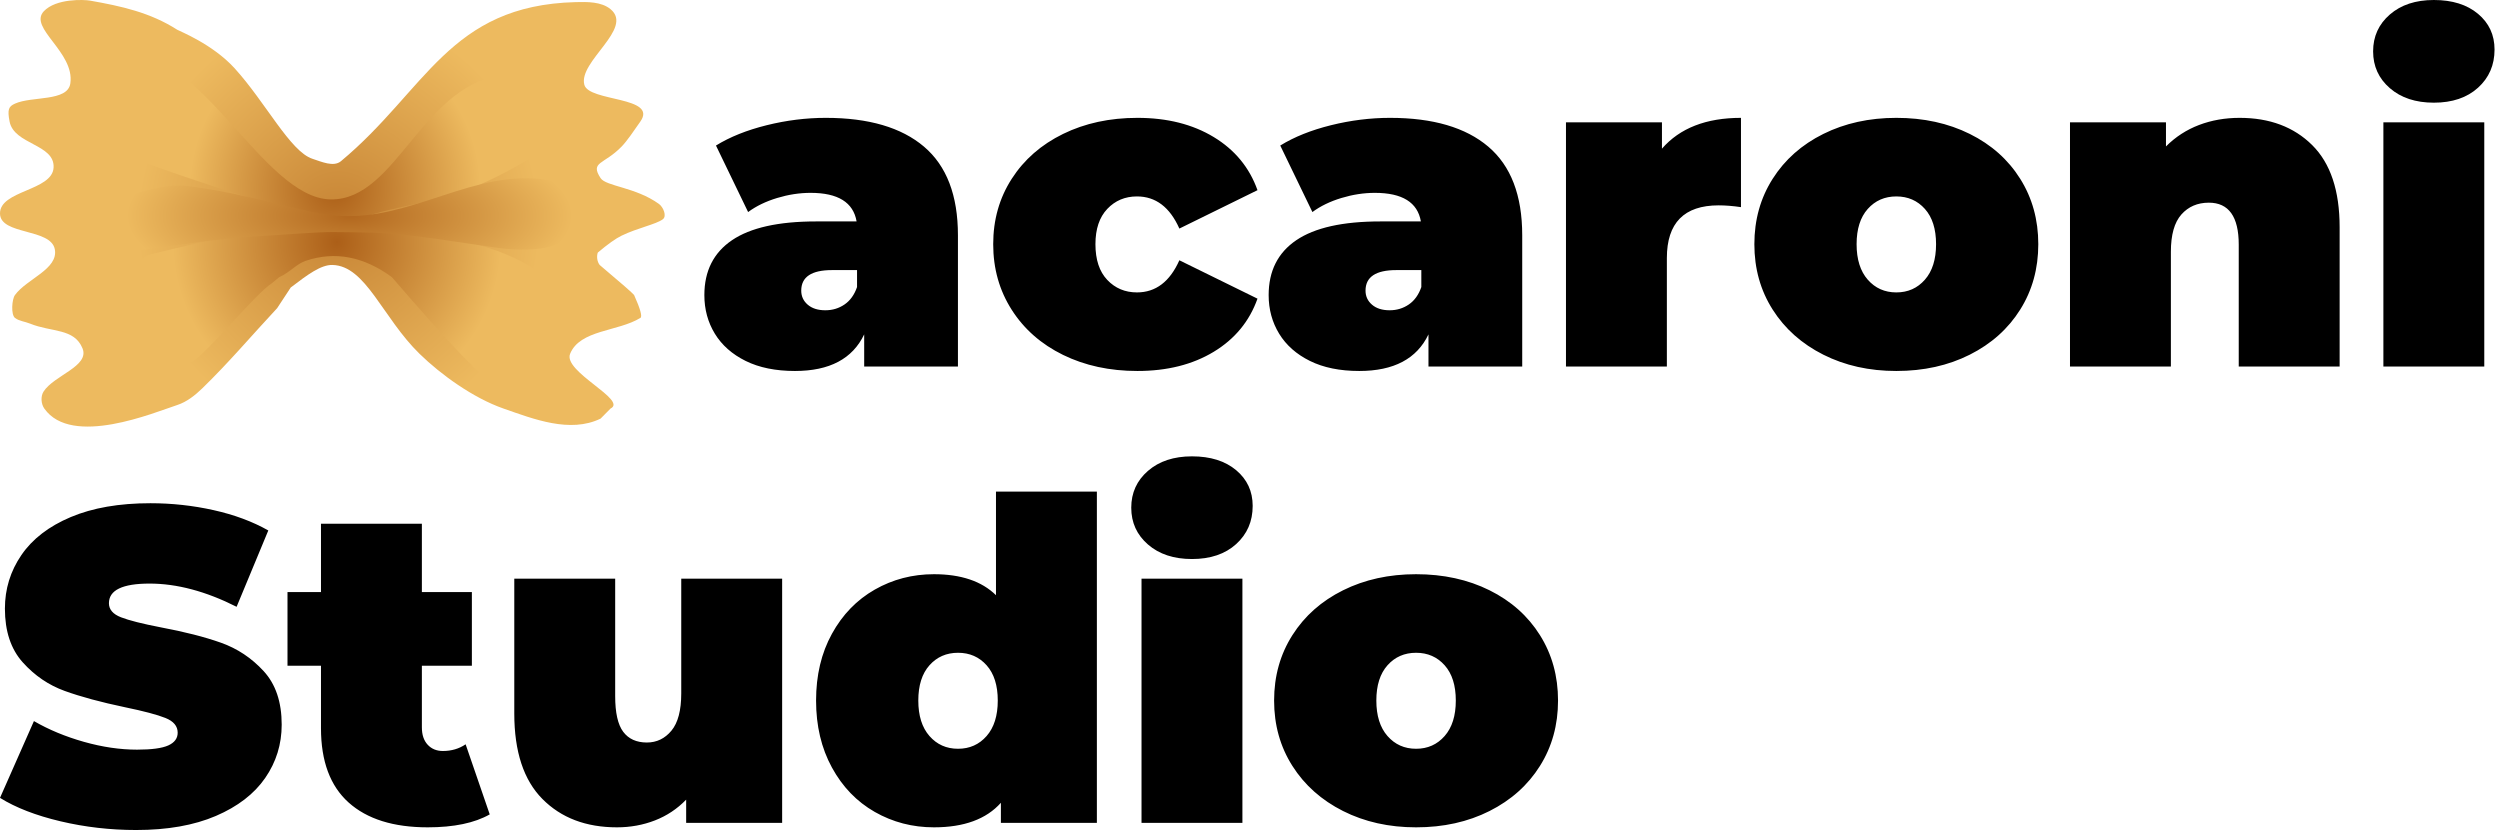 <?xml version="1.0" encoding="UTF-8"?>
<svg width="252px" height="84px" viewBox="0 0 252 84" version="1.1" xmlns="http://www.w3.org/2000/svg" xmlns:xlink="http://www.w3.org/1999/xlink">
    <!-- Generator: Sketch 51.3 (57544) - http://www.bohemiancoding.com/sketch -->
    <title>Group 2</title>
    <desc>Created with Sketch.</desc>
    <defs>
        <radialGradient cx="50.791%" cy="50%" fx="50.791%" fy="50%" r="47.129%" gradientTransform="translate(0.508,0.5),scale(0.642,1),rotate(-93.475),translate(-0.508,-0.5)" id="radialGradient-1">
            <stop stop-color="#C68334" offset="0%"></stop>
            <stop stop-color="#EDBA5F" offset="100%"></stop>
        </radialGradient>
        <radialGradient cx="51.692%" cy="81.293%" fx="51.692%" fy="81.293%" r="83.385%" gradientTransform="translate(0.517,0.813),scale(0.37,1),rotate(90),translate(-0.517,-0.813)" id="radialGradient-2">
            <stop stop-color="#AC5F18" offset="0%"></stop>
            <stop stop-color="#EDBA5F" offset="100%"></stop>
        </radialGradient>
        <radialGradient cx="50%" cy="12.258%" fx="50%" fy="12.258%" r="100%" gradientTransform="translate(0.5,0.123),scale(0.351,1),rotate(90),translate(-0.5,-0.123)" id="radialGradient-3">
            <stop stop-color="#AC5F18" offset="0%"></stop>
            <stop stop-color="#EDBA5F" offset="100%"></stop>
        </radialGradient>
        <radialGradient cx="48.924%" cy="53.055%" fx="48.924%" fy="53.055%" r="94.61%" gradientTransform="translate(0.489,0.531),scale(0.157,1),rotate(90),scale(1,3.086),translate(-0.489,-0.531)" id="radialGradient-4">
            <stop stop-color="#B2671E" offset="0%"></stop>
            <stop stop-color="#EDBA5F" offset="100%"></stop>
        </radialGradient>
    </defs>
    <g id="Page-1" stroke="none" stroke-width="1" fill="none" fill-rule="evenodd">
        <g id="Artboard" transform="translate(-46, -59)">
            <g id="Group-2" transform="translate(46, 59)">
                <g id="Group-3">
                    <path d="M27.939,31.06 C25.425,33.753 23.044,36.573 20.397,39.138 C19.67,39.843 18.831,40.512 17.863,40.827 C15.569,41.573 7.23,45.103 4.466,41.181 C4.137,40.714 4.082,39.957 4.388,39.475 C5.435,37.827 9.053,36.923 8.318,35.117 C7.483,33.067 5.216,33.509 3.019,32.617 C2.512,32.411 1.912,32.364 1.509,32.045 C1.09,31.714 1.194,30.168 1.509,29.738 C2.71,28.096 5.893,27.131 5.527,25.136 C5.132,22.989 0.033,23.715 0,21.533 C-0.035,19.174 5.273,19.249 5.402,16.893 C5.534,14.511 1.414,14.592 0.965,12.248 C0.728,11.013 0.876,10.734 1.509,10.446 C3.217,9.668 6.821,10.267 7.09,8.408 C7.55,5.237 2.831,2.814 4.42,1.132 C5.649,-0.169 8.472,-0.043 9.06,0.06 C12.238,0.619 15.154,1.262 17.863,2.997 C18.073,3.132 21.42,4.432 23.648,6.881 C26.775,10.318 29.262,15.281 31.495,16.006 C32.407,16.303 33.631,16.861 34.366,16.249 C42.964,9.097 45.261,0.544 58.018,0.214 C59.216,0.183 60.621,0.165 61.542,0.924 C63.915,2.878 58.275,6.197 58.902,8.547 C59.363,10.27 66.331,9.71 64.551,12.248 C63.897,13.181 63.224,14.192 62.658,14.775 C60.873,16.616 59.451,16.284 60.537,17.951 C61.082,18.789 64.064,18.856 66.423,20.558 C66.857,20.871 67.243,21.786 66.812,22.103 C66.107,22.622 64.289,22.965 62.658,23.754 C62.07,24.038 61.268,24.608 60.254,25.464 C60.125,25.864 60.19,26.374 60.447,26.708 C62.611,28.534 63.768,29.544 63.917,29.738 C64.549,31.147 64.761,31.916 64.551,32.045 C62.295,33.434 58.46,33.225 57.467,35.663 C56.733,37.463 63.303,40.325 61.542,41.181 L60.537,42.197 C57.463,43.692 53.789,42.241 50.75,41.181 C47.704,40.118 44.453,37.772 42.29,35.663 C38.55,32.015 36.878,26.776 33.5,26.708 C32.347,26.685 31.012,27.678 29.305,28.982 L27.939,31.06 Z" id="Path" fill="url(#radialGradient-1)"></path>
                    <g id="Group" transform="translate(10, 6)">
                        <path d="M23.697,16.5 C20.224,15.65 2.967,10.21 1.803,9.141 C0.98,8.384 -0.764,1.262 2.714,0.206 C9.932,-1.984 16.412,13.988 23.322,14.102 C30.107,14.214 32.58,2.069 41.28,1.486 C44.317,1.283 46.702,7.858 44.149,9.499 C42.096,10.82 39.915,11.969 37.655,12.917 C34.035,14.435 30.15,14.651 26.449,15.972 L23.697,16.5 Z" id="Path-2" fill="url(#radialGradient-2)"></path>
                        <path d="M17.414,22.545 C15.694,23.625 10.915,29.633 9.217,30.572 C6.842,31.886 5.346,32.788 3.556,31.633 C3.073,31.322 2.011,29.959 0.369,27.543 C2.563,22.526 4.121,19.902 5.044,19.673 C11.125,18.161 17.303,16.792 23.544,16.521 C27.936,16.33 32.299,17.468 36.623,18.301 C38.936,18.746 47.542,21.119 46.235,25.955 C45.927,27.094 42.666,33.257 39.767,32.606 C38.877,32.406 35.457,28.851 29.506,21.941 C26.659,19.85 23.763,19.299 20.817,20.289 C19.887,20.602 19.216,21.461 18.14,21.941 L17.414,22.545 Z" id="Path-3" fill="url(#radialGradient-3)"></path>
                        <path d="M24.179,15.759 C31.615,16.225 37.832,10.965 45.191,12.137 C45.953,12.258 46.688,12.919 47.088,13.703 C50.272,19.935 42.36,19.309 39.965,18.955 C29.872,17.466 30.139,17.453 23.647,17.392 C21.85,17.376 18.8,17.655 15.514,17.844 C12.4,18.024 7.785,18.703 4.728,19.15 C1.672,19.597 1.897,18.428 1.58,17.844 C1.262,17.26 1.378,16.412 1.58,15.759 C1.849,14.888 2.481,14.372 3.021,13.703 C5.543,12.9 7.468,12.579 8.795,12.742 C15.462,13.558 20.59,15.534 24.179,15.759 Z" id="Path-7" fill="url(#radialGradient-4)"></path>
                    </g>
                </g>
                <path d="M13.725,83.665 C11.115,83.665 8.573,83.373 6.098,82.787 C3.622,82.202 1.59,81.415 0,80.425 L3.42,72.685 C4.92,73.555 6.6,74.252 8.46,74.778 C10.32,75.303 12.105,75.565 13.815,75.565 C15.285,75.565 16.335,75.423 16.965,75.138 C17.595,74.852 17.91,74.425 17.91,73.855 C17.91,73.195 17.498,72.7 16.672,72.37 C15.847,72.04 14.49,71.68 12.6,71.29 C10.17,70.78 8.145,70.233 6.525,69.647 C4.905,69.062 3.495,68.103 2.295,66.767 C1.095,65.432 0.495,63.625 0.495,61.345 C0.495,59.365 1.05,57.565 2.16,55.945 C3.27,54.325 4.927,53.05 7.133,52.12 C9.338,51.19 12.015,50.725 15.165,50.725 C17.325,50.725 19.447,50.957 21.532,51.422 C23.618,51.888 25.455,52.57 27.045,53.47 L23.85,61.165 C20.76,59.605 17.835,58.825 15.075,58.825 C12.345,58.825 10.98,59.485 10.98,60.805 C10.98,61.435 11.385,61.907 12.195,62.222 C13.005,62.538 14.34,62.875 16.2,63.235 C18.6,63.685 20.625,64.202 22.275,64.787 C23.925,65.373 25.357,66.325 26.573,67.645 C27.788,68.965 28.395,70.765 28.395,73.045 C28.395,75.025 27.84,76.817 26.73,78.422 C25.62,80.028 23.963,81.302 21.758,82.248 C19.552,83.193 16.875,83.665 13.725,83.665 Z M49.365,82.09 C47.835,82.96 45.75,83.395 43.11,83.395 C39.66,83.395 37.005,82.563 35.145,80.897 C33.285,79.232 32.355,76.735 32.355,73.405 L32.355,67.105 L28.98,67.105 L28.98,59.68 L32.355,59.68 L32.355,52.795 L42.525,52.795 L42.525,59.68 L47.565,59.68 L47.565,67.105 L42.525,67.105 L42.525,73.315 C42.525,74.065 42.72,74.65 43.11,75.07 C43.5,75.49 44.01,75.7 44.64,75.7 C45.51,75.7 46.275,75.475 46.935,75.025 L49.365,82.09 Z M78.84,58.33 L78.84,82.945 L69.165,82.945 L69.165,80.605 C68.265,81.535 67.215,82.232 66.015,82.698 C64.815,83.163 63.54,83.395 62.19,83.395 C59.07,83.395 56.565,82.443 54.675,80.537 C52.785,78.632 51.84,75.76 51.84,71.92 L51.84,58.33 L62.01,58.33 L62.01,70.165 C62.01,71.845 62.28,73.045 62.82,73.765 C63.36,74.485 64.155,74.845 65.205,74.845 C66.195,74.845 67.02,74.448 67.68,73.653 C68.34,72.857 68.67,71.605 68.67,69.895 L68.67,58.33 L78.84,58.33 Z M110.565,49.555 L110.565,82.945 L100.89,82.945 L100.89,80.92 C99.42,82.57 97.17,83.395 94.14,83.395 C91.98,83.395 89.993,82.878 88.177,81.843 C86.362,80.807 84.923,79.315 83.858,77.365 C82.792,75.415 82.26,73.165 82.26,70.615 C82.26,68.065 82.792,65.823 83.858,63.888 C84.923,61.952 86.362,60.468 88.177,59.432 C89.993,58.397 91.98,57.88 94.14,57.88 C96.87,57.88 98.955,58.585 100.395,59.995 L100.395,49.555 L110.565,49.555 Z M96.57,75.475 C97.74,75.475 98.7,75.048 99.45,74.192 C100.2,73.337 100.575,72.145 100.575,70.615 C100.575,69.085 100.2,67.9 99.45,67.06 C98.7,66.22 97.74,65.8 96.57,65.8 C95.4,65.8 94.44,66.22 93.69,67.06 C92.94,67.9 92.565,69.085 92.565,70.615 C92.565,72.145 92.94,73.337 93.69,74.192 C94.44,75.048 95.4,75.475 96.57,75.475 Z M115.065,58.33 L125.235,58.33 L125.235,82.945 L115.065,82.945 L115.065,58.33 Z M120.15,56.35 C118.32,56.35 116.843,55.863 115.718,54.888 C114.592,53.912 114.03,52.675 114.03,51.175 C114.03,49.675 114.592,48.438 115.718,47.462 C116.843,46.487 118.32,46 120.15,46 C122.01,46 123.495,46.465 124.605,47.395 C125.715,48.325 126.27,49.525 126.27,50.995 C126.27,52.555 125.715,53.837 124.605,54.843 C123.495,55.848 122.01,56.35 120.15,56.35 Z M142.74,83.395 C140.01,83.395 137.558,82.848 135.382,81.752 C133.207,80.657 131.505,79.143 130.275,77.207 C129.045,75.272 128.43,73.075 128.43,70.615 C128.43,68.155 129.045,65.958 130.275,64.022 C131.505,62.087 133.207,60.58 135.382,59.5 C137.558,58.42 140.01,57.88 142.74,57.88 C145.5,57.88 147.967,58.42 150.143,59.5 C152.318,60.58 154.012,62.087 155.227,64.022 C156.443,65.958 157.05,68.155 157.05,70.615 C157.05,73.075 156.443,75.272 155.227,77.207 C154.012,79.143 152.318,80.657 150.143,81.752 C147.967,82.848 145.5,83.395 142.74,83.395 Z M142.74,75.475 C143.91,75.475 144.87,75.048 145.62,74.192 C146.37,73.337 146.745,72.145 146.745,70.615 C146.745,69.085 146.37,67.9 145.62,67.06 C144.87,66.22 143.91,65.8 142.74,65.8 C141.57,65.8 140.61,66.22 139.86,67.06 C139.11,67.9 138.735,69.085 138.735,70.615 C138.735,72.145 139.11,73.337 139.86,74.192 C140.61,75.048 141.57,75.475 142.74,75.475 Z" id="Studio" fill="#000000"></path>
                <path d="M83.24,11.88 C87.56,11.88 90.86,12.847 93.14,14.783 C95.42,16.718 96.56,19.695 96.56,23.715 L96.56,36.945 L87.11,36.945 L87.11,33.705 C85.94,36.165 83.615,37.395 80.135,37.395 C78.185,37.395 76.528,37.058 75.162,36.383 C73.797,35.707 72.763,34.793 72.058,33.638 C71.352,32.482 71,31.185 71,29.745 C71,27.315 71.93,25.47 73.79,24.21 C75.65,22.95 78.47,22.32 82.25,22.32 L86.345,22.32 C86.015,20.4 84.47,19.44 81.71,19.44 C80.6,19.44 79.475,19.612 78.335,19.957 C77.195,20.303 76.22,20.775 75.41,21.375 L72.17,14.67 C73.58,13.8 75.282,13.118 77.278,12.623 C79.273,12.127 81.26,11.88 83.24,11.88 Z M83.195,31.275 C83.915,31.275 84.56,31.08 85.13,30.69 C85.7,30.3 86.12,29.715 86.39,28.935 L86.39,27.225 L83.87,27.225 C81.8,27.225 80.765,27.915 80.765,29.295 C80.765,29.865 80.982,30.337 81.418,30.712 C81.853,31.088 82.445,31.275 83.195,31.275 Z M114.65,37.395 C111.86,37.395 109.363,36.855 107.157,35.775 C104.952,34.695 103.228,33.18 101.983,31.23 C100.737,29.28 100.115,27.075 100.115,24.615 C100.115,22.155 100.737,19.958 101.983,18.023 C103.228,16.087 104.952,14.58 107.157,13.5 C109.363,12.42 111.86,11.88 114.65,11.88 C117.65,11.88 120.215,12.525 122.345,13.815 C124.475,15.105 125.945,16.89 126.755,19.17 L118.88,23.04 C117.92,20.88 116.495,19.8 114.605,19.8 C113.405,19.8 112.408,20.22 111.612,21.06 C110.817,21.9 110.42,23.085 110.42,24.615 C110.42,26.175 110.817,27.375 111.612,28.215 C112.408,29.055 113.405,29.475 114.605,29.475 C116.495,29.475 117.92,28.395 118.88,26.235 L126.755,30.105 C125.945,32.385 124.475,34.17 122.345,35.46 C120.215,36.75 117.65,37.395 114.65,37.395 Z M140.12,11.88 C144.44,11.88 147.74,12.847 150.02,14.783 C152.3,16.718 153.44,19.695 153.44,23.715 L153.44,36.945 L143.99,36.945 L143.99,33.705 C142.82,36.165 140.495,37.395 137.015,37.395 C135.065,37.395 133.408,37.058 132.042,36.383 C130.677,35.707 129.643,34.793 128.938,33.638 C128.232,32.482 127.88,31.185 127.88,29.745 C127.88,27.315 128.81,25.47 130.67,24.21 C132.53,22.95 135.35,22.32 139.13,22.32 L143.225,22.32 C142.895,20.4 141.35,19.44 138.59,19.44 C137.48,19.44 136.355,19.612 135.215,19.957 C134.075,20.303 133.1,20.775 132.29,21.375 L129.05,14.67 C130.46,13.8 132.162,13.118 134.157,12.623 C136.153,12.127 138.14,11.88 140.12,11.88 Z M140.075,31.275 C140.795,31.275 141.44,31.08 142.01,30.69 C142.58,30.3 143,29.715 143.27,28.935 L143.27,27.225 L140.75,27.225 C138.68,27.225 137.645,27.915 137.645,29.295 C137.645,29.865 137.862,30.337 138.298,30.712 C138.733,31.088 139.325,31.275 140.075,31.275 Z M167.525,14.985 C169.325,12.915 171.98,11.88 175.49,11.88 L175.49,20.88 C174.68,20.76 173.93,20.7 173.24,20.7 C169.76,20.7 168.02,22.47 168.02,26.01 L168.02,36.945 L157.85,36.945 L157.85,12.33 L167.525,12.33 L167.525,14.985 Z M191.15,37.395 C188.42,37.395 185.968,36.848 183.792,35.752 C181.617,34.657 179.915,33.143 178.685,31.207 C177.455,29.272 176.84,27.075 176.84,24.615 C176.84,22.155 177.455,19.958 178.685,18.023 C179.915,16.087 181.617,14.58 183.792,13.5 C185.968,12.42 188.42,11.88 191.15,11.88 C193.91,11.88 196.377,12.42 198.553,13.5 C200.728,14.58 202.422,16.087 203.637,18.023 C204.853,19.958 205.46,22.155 205.46,24.615 C205.46,27.075 204.853,29.272 203.637,31.207 C202.422,33.143 200.728,34.657 198.553,35.752 C196.377,36.848 193.91,37.395 191.15,37.395 Z M191.15,29.475 C192.32,29.475 193.28,29.048 194.03,28.192 C194.78,27.337 195.155,26.145 195.155,24.615 C195.155,23.085 194.78,21.9 194.03,21.06 C193.28,20.22 192.32,19.8 191.15,19.8 C189.98,19.8 189.02,20.22 188.27,21.06 C187.52,21.9 187.145,23.085 187.145,24.615 C187.145,26.145 187.52,27.337 188.27,28.192 C189.02,29.048 189.98,29.475 191.15,29.475 Z M225.755,11.88 C228.785,11.88 231.222,12.795 233.067,14.625 C234.913,16.455 235.835,19.215 235.835,22.905 L235.835,36.945 L225.665,36.945 L225.665,24.66 C225.665,21.84 224.66,20.43 222.65,20.43 C221.51,20.43 220.588,20.827 219.882,21.622 C219.177,22.418 218.825,23.67 218.825,25.38 L218.825,36.945 L208.655,36.945 L208.655,12.33 L218.33,12.33 L218.33,14.76 C219.29,13.8 220.4,13.08 221.66,12.6 C222.92,12.12 224.285,11.88 225.755,11.88 Z M240.245,12.33 L250.415,12.33 L250.415,36.945 L240.245,36.945 L240.245,12.33 Z M245.33,10.35 C243.5,10.35 242.023,9.863 240.898,8.887 C239.772,7.912 239.21,6.675 239.21,5.175 C239.21,3.675 239.772,2.438 240.898,1.462 C242.023,0.487 243.5,0 245.33,0 C247.19,0 248.675,0.465 249.785,1.395 C250.895,2.325 251.45,3.525 251.45,4.995 C251.45,6.555 250.895,7.837 249.785,8.842 C248.675,9.848 247.19,10.35 245.33,10.35 Z" id="acaroni" fill="#000000"></path>
            </g>
        </g>
    </g>
</svg>